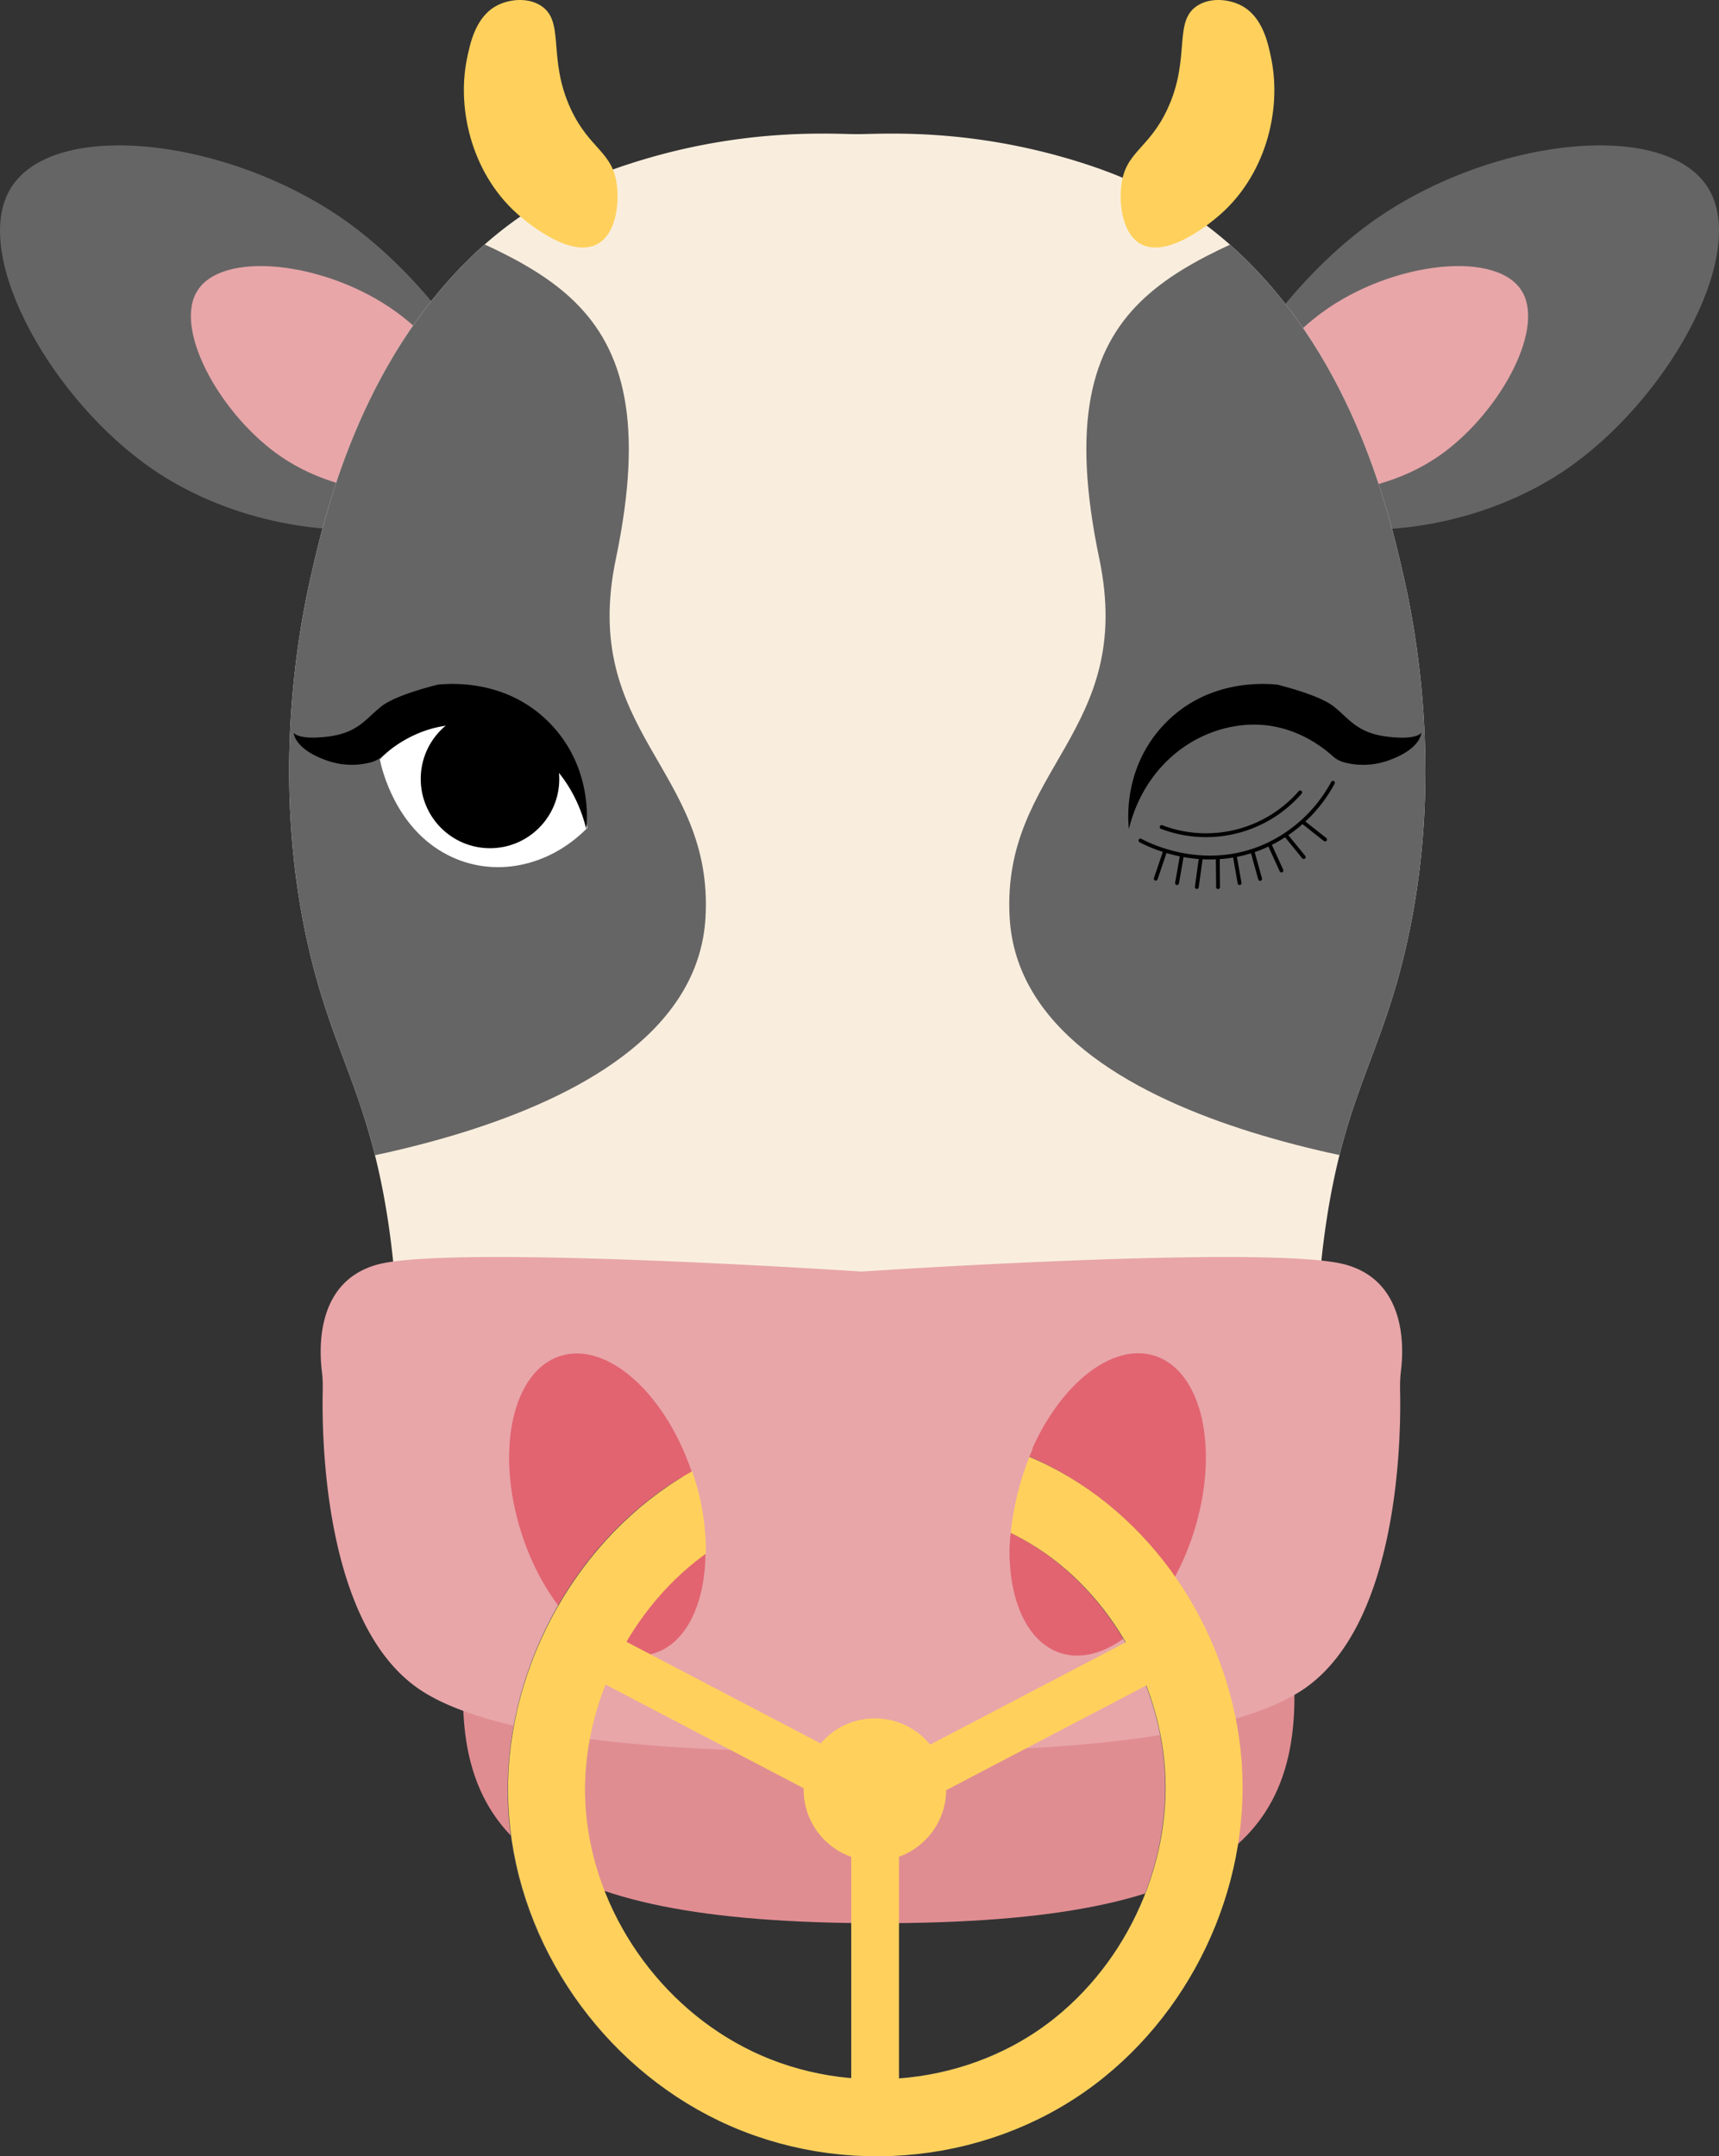 <svg xmlns="http://www.w3.org/2000/svg" xmlns:xlink="http://www.w3.org/1999/xlink" viewBox="0 0 446.62 560.13"><rect x="0" y="0" width="446.62" height="560.13" fill="#333333" stroke="none"/><defs><style>.cls-1{fill:#f9eede;}.cls-2{fill:#fff;}.cls-3{fill:#e08d92;}.cls-4{fill:#666565;}.cls-5{fill:#e8a6a9;}.cls-6{clip-path:url(#clip-path);}.cls-10,.cls-11,.cls-12,.cls-14,.cls-7{fill:none;}.cls-10,.cls-7{stroke:#000;stroke-linecap:round;}.cls-11,.cls-12,.cls-7{stroke-miterlimit:10;}.cls-8{fill:#e26471;}.cls-9{clip-path:url(#clip-path-2);}.cls-10{stroke-linejoin:round;}.cls-11{stroke:#565353;}.cls-11,.cls-12{stroke-width:20px;}.cls-12{stroke:#ffd15c;}.cls-13{fill:#ffd15c;}</style><clipPath id="clip-path"><path class="cls-1" d="M223.5,371.84H342.79a238.55,238.55,0,0,1,1.59-53c5.06-35.14,14.86-44.77,21.4-75,9-41.37,2.51-78.38-1.19-94.5-3.53-15.4-12.56-54.83-42-83-15.36-14.69-31.5-21.26-46.37-25.5-26.62-7.58-47.56-6-53.11-6h-.79c-5.55,0-26.49-1.58-53.11,6-14.88,4.24-31,10.81-46.37,25.5-29.45,28.17-38.48,67.6-42,83-3.69,16.12-10.13,53.13-1.18,94.5,6.54,30.23,16.33,39.86,21.4,75a238.43,238.43,0,0,1,1.58,53h119.3"/></clipPath><clipPath id="clip-path-2"><path class="cls-2" d="M152.55,215.12c-10.12,10.25-24.49,13-36.19,7-13.78-7-17.26-22.8-17.66-24.76l0-.08c1.31-1.4,12-12.49,27.08-10.08,12.77,2.05,23.44,13,26.81,27.68Z"/></clipPath></defs><title>@1Fichier 24x</title><g id="Calque_2" data-name="Calque 2"><g id="Mouth"><path class="cls-3" d="M335.08,424.34c7.16,52.09-15.4,75.25-106.77,75.25h0c-91.37,0-113.93-23.16-106.77-75.25Z"/></g><g id="Hears"><path class="cls-4" d="M318.79,121.57c-7.31-17.78,16.09-48.2,36.94-63.42,30.81-22.49,78.14-27.93,88.6-8.41,9.41,17.56-11.5,54.47-37.4,72.18C374.91,143.82,327.15,141.9,318.79,121.57Z"/><path class="cls-5" d="M321.84,118.41c-4.3-10.45,9.47-28.35,21.73-37.3,18.12-13.23,46-16.42,52.11-5,5.53,10.33-6.76,32-22,42.46C354.85,131.5,326.76,130.37,321.84,118.41Z"/><path class="cls-4" d="M127.83,121.57c7.32-17.78-16.09-48.2-36.94-63.42C60.08,35.66,12.75,30.22,2.3,49.74c-9.41,17.56,11.49,54.47,37.39,72.18C71.71,143.82,119.47,141.9,127.83,121.57Z"/><path class="cls-5" d="M124.78,118.41c4.3-10.45-9.47-28.35-21.73-37.3-18.12-13.23-46-16.42-52.11-5-5.53,10.33,6.76,32,22,42.46C91.77,131.5,119.86,130.37,124.78,118.41Z"/></g><g id="Head"><path class="cls-1" d="M223.5,371.84H342.79a238.55,238.55,0,0,1,1.59-53c5.06-35.14,14.86-44.77,21.4-75,9-41.37,2.51-78.38-1.19-94.5-3.53-15.4-12.56-54.83-42-83-15.36-14.69-31.5-21.26-46.37-25.5-26.62-7.58-47.56-6-53.11-6h-.79c-5.55,0-26.49-1.58-53.11,6-14.88,4.24-31,10.81-46.37,25.5-29.45,28.17-38.48,67.6-42,83-3.69,16.12-10.13,53.13-1.18,94.5,6.54,30.23,16.33,39.86,21.4,75a238.43,238.43,0,0,1,1.58,53h119.3"/><g class="cls-6"><path class="cls-4" d="M95.09,50.34c43.3,19.31,79.74,24,64.93,94.78-9.48,45.27,25.47,54.58,23.28,93.22-3.22,57-115,66.81-127,68"/><path class="cls-4" d="M350.53,50.34c-43.3,19.31-79.74,24-64.92,94.78,9.47,45.27-25.48,54.58-23.29,93.22,3.23,57,115,66.81,127,68"/></g><line class="cls-7" x1="302.6" y1="221.43" x2="300.28" y2="228.26"/><line class="cls-7" x1="307.06" y1="222.29" x2="305.81" y2="229.4"/><line class="cls-7" x1="311.93" y1="223.27" x2="310.95" y2="230.42"/><line class="cls-7" x1="316.4" y1="223.24" x2="316.47" y2="230.45"/><line class="cls-7" x1="320.81" y1="222.29" x2="322.06" y2="229.4"/><line class="cls-7" x1="325.47" y1="221.37" x2="327.4" y2="228.32"/><line class="cls-7" x1="329.94" y1="219.56" x2="332.94" y2="226.13"/><line class="cls-7" x1="334.16" y1="217.05" x2="338.72" y2="222.64"/><line class="cls-7" x1="338.61" y1="213.61" x2="344.27" y2="218.08"/></g><g id="Nose"><path class="cls-5" d="M223.38,454.61s88,3.6,115.88-16.21c24.25-17.22,24.78-65.08,24.5-77.28A36.51,36.51,0,0,1,364,356c.75-6.15,1.3-23.06-14.29-27.46-19.17-5.4-126.34,1.8-126.34,1.8h.87s-107.18-7.2-126.35-1.8c-15.59,4.4-15,21.31-14.29,27.46a35.06,35.06,0,0,1,.25,5.12c-.27,12.2.26,60.06,24.5,77.28,27.88,19.81,115.89,16.21,115.89,16.21"/><ellipse class="cls-8" cx="157.81" cy="390.84" rx="23.5" ry="40.5" transform="translate(-110.25 65.56) rotate(-17.5)"/><ellipse class="cls-8" cx="287.81" cy="390.84" rx="40.5" ry="23.5" transform="translate(-171.5 547.77) rotate(-72.5)"/></g><g id="Eyes"><path d="M331.81,177.84c-4.37-.42-17.49-.9-28,9-12.28,11.59-10.71,26.67-10.5,28.5,3.79-15.56,16.05-25.76,30-27,11.78-1,19.93,5.38,23,8.12a7.23,7.23,0,0,0,2.82,1.55,19.43,19.43,0,0,0,12.15-.67c8-3,8-7,8-7s-1,2-9,1-10-5-14-8S331.81,177.84,331.81,177.84Z"/><path class="cls-2" d="M152.55,215.12c-10.12,10.25-24.49,13-36.19,7-13.78-7-17.26-22.8-17.66-24.76l0-.08c1.31-1.4,12-12.49,27.08-10.08,12.77,2.05,23.44,13,26.81,27.68Z"/><g class="cls-9"><circle cx="127.31" cy="202.34" r="18"/></g><path d="M113.81,177.84c4.37-.42,17.5-.9,28,9,12.28,11.59,10.71,26.67,10.5,28.5-3.79-15.56-16.05-25.76-30-27-11.78-1-19.93,5.38-23,8.12A7.34,7.34,0,0,1,96.46,198a19.43,19.43,0,0,1-12.15-.67c-8-3-8-7-8-7s1,2,9,1,10-5,14-8S113.81,177.84,113.81,177.84Z"/><path class="cls-10" d="M296.31,218.34c2,1.09,15.63,8,31,2a37.4,37.4,0,0,0,19-17"/><path class="cls-10" d="M301.81,214.84a32.45,32.45,0,0,0,36-9"/></g><g id="Wheel"><path class="cls-11" d="M260.43,386.34c27,10.14,46.19,35.9,51.1,64,5.13,29.31-6.48,60.4-28.94,79.79C258.32,551,222.77,555.91,193.53,543c-27.56-12.14-47.79-39.21-51.16-69.2-3.31-29.48,10.68-60.7,34.7-78.08q2.58-1.87,5.33-3.51"/><path class="cls-12" d="M263.05,387.45c26.65,11,45,37.37,49,65.56,4.18,29.46-8.42,60.16-31.5,78.82C255.64,552,220,555.72,191.14,541.9c-27.15-13-46.5-40.72-48.9-70.8-2.37-29.58,12.63-60.33,37.19-76.93,1.76-1.19,3.57-2.31,5.44-3.34"/><circle class="cls-13" cx="227.31" cy="464.89" r="18.51"/><circle class="cls-14" cx="227.74" cy="465.32" r="9.47"/><path class="cls-13" d="M215.88,454.29l-61-31.92s-3,5.73-3,5.76l-2.73,5.23,7.73,4,53.28,27.88Z"/><rect class="cls-13" x="238.56" y="437.62" width="68.86" height="12.41" transform="translate(720.62 710.51) rotate(152.38)"/><rect class="cls-13" x="192.94" y="508.2" width="68.86" height="12.41" transform="translate(741.77 287.04) rotate(90)"/><path class="cls-5" d="M190.31,401.34a17.91,17.91,0,0,0-5.05,2.42,19,19,0,0,0-1.95,1.58c0-.73.06-1.47.07-2.23a57.82,57.82,0,0,0-1.07-11.77,8,8,0,0,1,6,2A7.88,7.88,0,0,1,190.31,401.34Z"/><path class="cls-5" d="M262.31,401.34l-8-4q4-12.42,8-24.86l6,3.86a76.38,76.38,0,0,0-6,25Z"/><path class="cls-5" d="M192.38,391.37a26.72,26.72,0,0,0-2.4,1.51,28.55,28.55,0,0,0-3.92,3.49c-.72.72-1.67,1.72-2.75,3a60.78,60.78,0,0,0-1-8,62.63,62.63,0,0,0-3.22-11.13,5.83,5.83,0,0,1,1.38-.28C186.7,379.47,191.67,389.84,192.38,391.37Z"/><path class="cls-13" d="M160.31,48.34c-1-9-7.09-9.45-12-20-6.25-13.4-1.27-22.95-8-27-3.51-2.1-8.09-1.45-11,0-5.74,2.87-7.17,9.91-8,14-2.73,13.48,1.58,30.63,14,41,2,1.68,13.07,10.92,20,7C160,60.71,160.87,53.2,160.31,48.34Z"/><path class="cls-13" d="M291.31,48.34c1-9,7.09-9.45,12-20,6.25-13.4,1.27-22.95,8-27,3.51-2.1,8.09-1.45,11,0,5.75,2.87,7.17,9.91,8,14,2.73,13.48-1.58,30.63-14,41-2,1.68-13.07,10.92-20,7C291.65,60.71,290.75,53.2,291.31,48.34Z"/></g></g></svg>